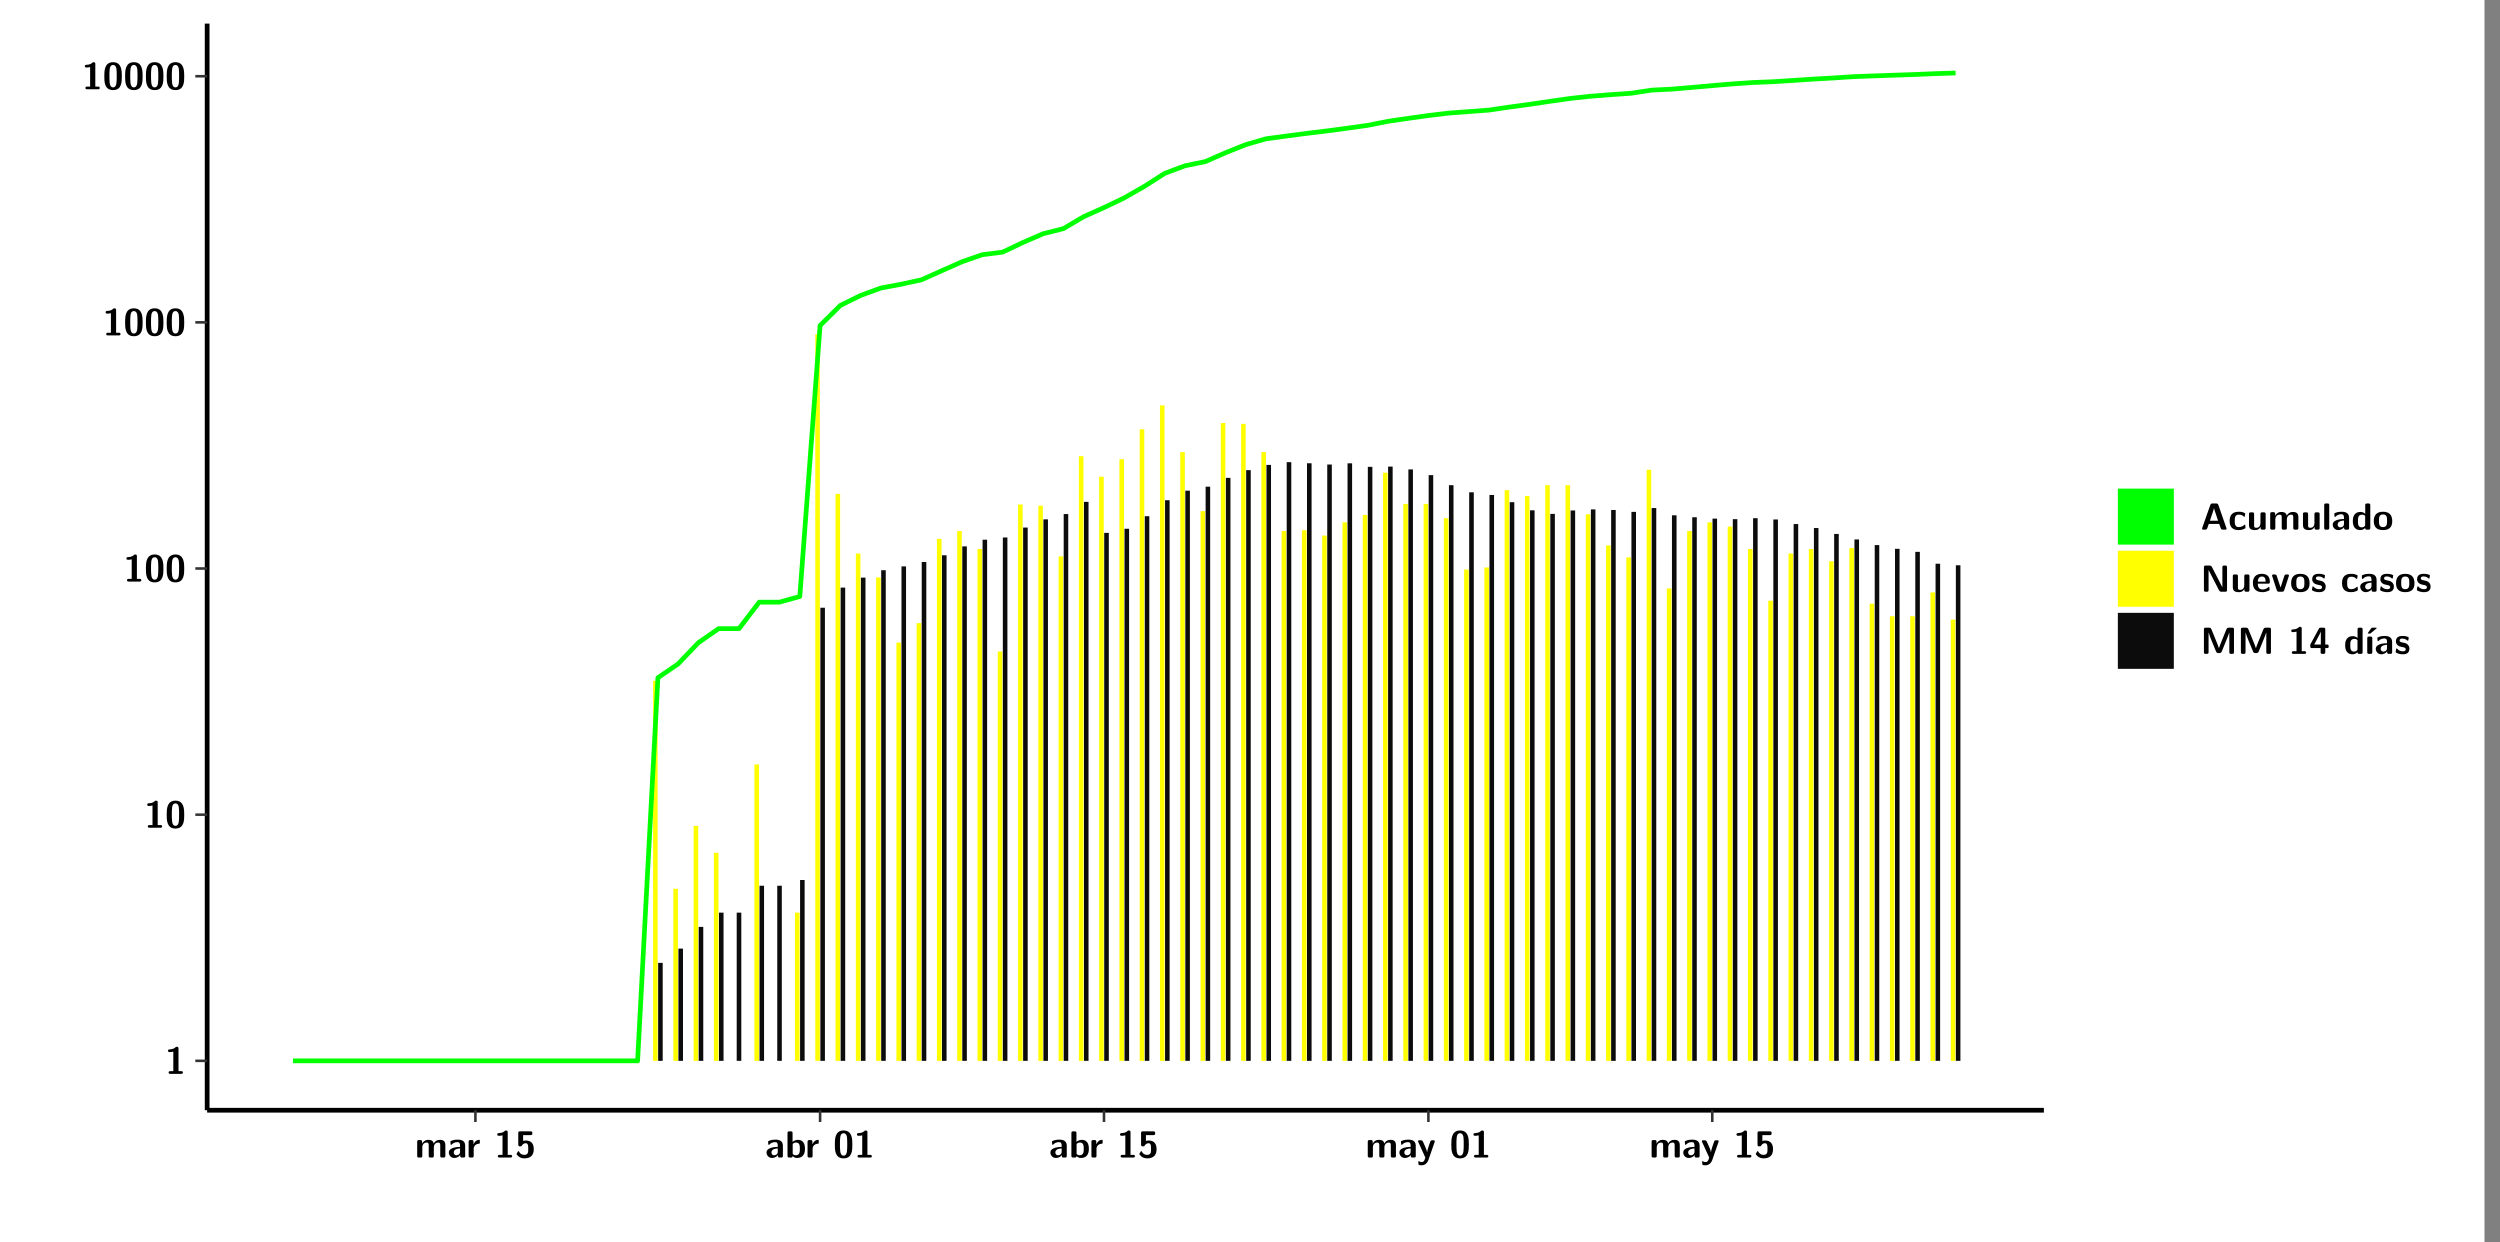 <?xml version="1.0" encoding="UTF-8"?>
<svg xmlns="http://www.w3.org/2000/svg" xmlns:xlink="http://www.w3.org/1999/xlink" width="579.653pt" height="288pt" viewBox="0 0 579.653 288" version="1.1">
<rect x="0" y="0" width="579.653" height="288" fill="#808080" stroke="none"/>
<defs>
<g>
<symbol overflow="visible" id="glyph0-0">
<path style="stroke:none;" d=""/>
</symbol>
<symbol overflow="visible" id="glyph0-1">
<path style="stroke:none;" d="M 3.109 -5.859 C 3.109 -6.016 3.109 -6.281 2.719 -6.281 C 2.547 -6.281 2.516 -6.266 2.406 -6.156 C 2.25 -6.016 1.922 -5.688 1.047 -5.672 C 0.891 -5.672 0.672 -5.609 0.672 -5.359 C 0.672 -5.047 0.969 -5.047 1.094 -5.047 C 1.344 -5.047 1.656 -5.078 1.906 -5.156 L 1.906 -0.625 L 1.234 -0.625 C 1.109 -0.625 0.812 -0.625 0.812 -0.312 C 0.812 0 1.109 0 1.234 0 L 3.719 0 C 3.828 0 4.141 0 4.141 -0.312 C 4.141 -0.625 3.828 -0.625 3.719 -0.625 L 3.109 -0.625 Z M 3.109 -5.859 "/>
</symbol>
<symbol overflow="visible" id="glyph0-2">
<path style="stroke:none;" d="M 4.438 -3 C 4.438 -4.203 4.438 -6.281 2.406 -6.281 C 0.375 -6.281 0.375 -4.219 0.375 -3 C 0.375 -1.812 0.375 0.188 2.406 0.188 C 4.438 0.188 4.438 -1.781 4.438 -3 Z M 2.406 -0.438 C 1.75 -0.438 1.656 -1.25 1.625 -1.484 C 1.562 -1.953 1.562 -2.766 1.562 -3.125 C 1.562 -3.641 1.562 -4.203 1.625 -4.641 C 1.641 -4.875 1.734 -5.641 2.406 -5.641 C 3.047 -5.641 3.156 -4.906 3.188 -4.734 C 3.25 -4.281 3.25 -3.594 3.25 -3.125 C 3.25 -2.625 3.25 -1.953 3.188 -1.469 C 3.156 -1.234 3.062 -0.438 2.406 -0.438 Z M 2.406 -0.438 "/>
</symbol>
<symbol overflow="visible" id="glyph0-3">
<path style="stroke:none;" d="M 7.062 -2.844 C 7.062 -3.75 6.672 -4.109 5.781 -4.109 C 5.156 -4.109 4.688 -3.828 4.359 -3.25 C 4.219 -4.078 3.484 -4.109 3.109 -4.109 C 2.938 -4.109 2.578 -4.109 2.188 -3.828 C 1.906 -3.625 1.734 -3.344 1.672 -3.203 L 1.672 -3.641 C 1.672 -3.922 1.609 -4.062 1.25 -4.062 L 0.953 -4.062 C 0.625 -4.062 0.531 -3.969 0.531 -3.641 L 0.531 -0.422 C 0.531 -0.109 0.625 0 0.953 0 L 1.297 0 C 1.625 0 1.719 -0.109 1.719 -0.422 L 1.719 -2.359 C 1.719 -3.141 2.25 -3.484 2.688 -3.484 C 3.109 -3.484 3.203 -3.297 3.203 -2.828 L 3.203 -0.422 C 3.203 -0.109 3.297 0 3.625 0 L 3.969 0 C 4.297 0 4.391 -0.109 4.391 -0.422 L 4.391 -2.359 C 4.391 -3.141 4.922 -3.484 5.359 -3.484 C 5.781 -3.484 5.875 -3.297 5.875 -2.828 L 5.875 -0.422 C 5.875 -0.109 5.969 0 6.297 0 L 6.641 0 C 6.984 0 7.062 -0.109 7.062 -0.422 Z M 7.062 -2.844 "/>
</symbol>
<symbol overflow="visible" id="glyph0-4">
<path style="stroke:none;" d="M 4.062 -2.766 C 4.062 -4.156 2.734 -4.156 2.297 -4.156 C 1.891 -4.156 1.453 -4.125 0.859 -3.891 C 0.672 -3.797 0.625 -3.781 0.625 -3.688 C 0.625 -3.625 0.688 -3.109 0.688 -3.047 C 0.703 -2.984 0.75 -2.938 0.812 -2.938 C 0.844 -2.938 0.875 -2.969 0.906 -3 C 1.281 -3.391 1.719 -3.578 2.266 -3.578 C 2.734 -3.578 2.875 -3.297 2.875 -2.781 L 2.875 -2.469 C 2.562 -2.469 0.266 -2.453 0.266 -1.172 C 0.266 -0.547 0.766 0.094 1.531 0.094 C 1.828 0.094 2.484 0.016 2.906 -0.594 L 2.906 -0.422 C 2.906 -0.141 2.969 0 3.328 0 L 3.641 0 C 3.984 0 4.062 -0.109 4.062 -0.422 Z M 2.875 -1.344 C 2.875 -0.531 2.047 -0.531 2.016 -0.531 C 1.641 -0.531 1.406 -0.844 1.406 -1.188 C 1.406 -2.047 2.625 -2.109 2.875 -2.109 Z M 2.875 -1.344 "/>
</symbol>
<symbol overflow="visible" id="glyph0-5">
<path style="stroke:none;" d="M 1.703 -2.016 C 1.703 -2.844 2.391 -3.188 2.938 -3.219 C 3.109 -3.234 3.125 -3.234 3.125 -3.469 L 3.125 -3.875 C 3.125 -4.047 3.125 -4.109 2.969 -4.109 C 2.719 -4.109 2.078 -4.031 1.672 -3.078 L 1.656 -3.078 L 1.656 -3.641 C 1.656 -3.922 1.594 -4.062 1.234 -4.062 L 0.953 -4.062 C 0.641 -4.062 0.531 -3.969 0.531 -3.641 L 0.531 -0.422 C 0.531 -0.109 0.625 0 0.953 0 L 1.281 0 C 1.609 0 1.703 -0.109 1.703 -0.422 Z M 1.703 -2.016 "/>
</symbol>
<symbol overflow="visible" id="glyph0-6">
<path style="stroke:none;" d="M 1.859 -5.203 L 3.578 -5.203 C 4 -5.203 4 -5.406 4 -5.641 C 4 -5.875 4 -6.078 3.578 -6.078 L 1.141 -6.078 C 0.875 -6.078 0.734 -6.031 0.734 -5.688 L 0.734 -3 C 0.734 -2.609 0.922 -2.594 1.172 -2.594 C 1.391 -2.594 1.469 -2.594 1.594 -2.812 C 1.812 -3.141 2.109 -3.328 2.469 -3.328 C 3.047 -3.328 3.047 -2.656 3.047 -1.969 C 3.047 -1.297 3.047 -0.625 2.125 -0.625 C 1.844 -0.625 1.25 -0.703 0.906 -1.406 C 0.875 -1.453 0.844 -1.5 0.781 -1.5 C 0.719 -1.5 0.703 -1.469 0.656 -1.391 C 0.531 -1.188 0.328 -0.891 0.328 -0.828 C 0.328 -0.75 0.891 0.188 2.141 0.188 C 3.562 0.188 4.328 -0.516 4.328 -1.938 C 4.328 -3.094 3.844 -3.953 2.5 -3.953 C 2.281 -3.953 2.078 -3.922 1.859 -3.844 Z M 1.859 -5.203 "/>
</symbol>
<symbol overflow="visible" id="glyph0-7">
<path style="stroke:none;" d="M 1.703 -5.656 C 1.703 -5.938 1.641 -6.078 1.281 -6.078 L 0.953 -6.078 C 0.641 -6.078 0.531 -5.984 0.531 -5.656 L 0.531 -0.422 C 0.531 -0.109 0.625 0 0.953 0 L 1.312 0 C 1.453 0 1.719 0 1.734 -0.344 C 2.125 0.094 2.578 0.094 2.719 0.094 C 4.578 0.094 4.578 -1.594 4.578 -2.031 C 4.578 -2.453 4.578 -4.109 2.938 -4.109 C 2.219 -4.109 1.781 -3.703 1.703 -3.625 Z M 1.734 -3.172 C 1.844 -3.281 2.109 -3.484 2.5 -3.484 C 3.391 -3.484 3.391 -2.672 3.391 -2.016 C 3.391 -1.375 3.391 -0.531 2.406 -0.531 C 2.047 -0.531 1.828 -0.75 1.734 -0.875 Z M 1.734 -3.172 "/>
</symbol>
<symbol overflow="visible" id="glyph0-8">
<path style="stroke:none;" d="M 4.109 -3.609 C 4.141 -3.719 4.141 -3.734 4.141 -3.781 C 4.141 -4.016 3.906 -4.016 3.797 -4.016 L 3.609 -4.016 C 3.469 -4.016 3.266 -4.016 3.141 -3.812 C 3.109 -3.766 2.406 -1.828 2.359 -1.25 L 2.344 -1.25 C 2.312 -1.672 1.953 -2.484 1.562 -3.328 C 1.328 -3.891 1.266 -4.016 0.828 -4.016 L 0.594 -4.016 C 0.469 -4.016 0.25 -4.016 0.25 -3.781 C 0.25 -3.75 0.281 -3.688 0.297 -3.641 L 1.953 0 C 1.891 0.188 1.859 0.281 1.828 0.375 C 1.734 0.656 1.578 1.047 1.109 1.047 C 0.812 1.047 0.609 0.922 0.516 0.875 C 0.469 0.844 0.453 0.828 0.422 0.828 C 0.391 0.828 0.312 0.859 0.312 0.969 C 0.312 1.031 0.375 1.641 0.391 1.672 C 0.469 1.781 0.953 1.797 1.094 1.797 C 2.172 1.797 2.609 0.766 2.672 0.547 Z M 4.109 -3.609 "/>
</symbol>
<symbol overflow="visible" id="glyph0-9">
<path style="stroke:none;" d="M 4.156 -5.703 C 4.031 -6.078 3.766 -6.078 3.594 -6.078 L 2.828 -6.078 C 2.641 -6.078 2.391 -6.078 2.266 -5.703 L 0.406 -0.406 C 0.375 -0.297 0.375 -0.281 0.375 -0.234 C 0.375 0 0.594 0 0.703 0 L 1.031 0 C 1.188 0 1.453 0 1.578 -0.344 L 1.922 -1.328 L 4.344 -1.328 L 4.641 -0.484 C 4.75 -0.172 4.812 0 5.234 0 L 5.703 0 C 5.828 0 6.047 0 6.047 -0.234 C 6.047 -0.281 6.047 -0.297 6 -0.406 Z M 2.812 -3.938 C 2.938 -4.328 3.062 -4.656 3.125 -4.969 L 3.141 -4.969 C 3.188 -4.766 3.188 -4.75 3.25 -4.547 L 4.078 -2.078 L 2.188 -2.078 Z M 2.812 -3.938 "/>
</symbol>
<symbol overflow="visible" id="glyph0-10">
<path style="stroke:none;" d="M 4 -0.438 C 4 -0.531 3.969 -0.938 3.953 -1.047 C 3.953 -1.078 3.938 -1.172 3.844 -1.172 C 3.812 -1.172 3.797 -1.172 3.703 -1.078 C 3.562 -0.953 3.141 -0.594 2.422 -0.594 C 1.516 -0.594 1.516 -1.469 1.516 -2.031 C 1.516 -2.75 1.562 -3.484 2.453 -3.484 C 3.031 -3.484 3.266 -3.344 3.578 -3.078 C 3.688 -2.984 3.703 -2.984 3.734 -2.984 C 3.828 -2.984 3.844 -3.062 3.844 -3.094 C 3.859 -3.172 3.953 -3.656 3.953 -3.703 C 3.953 -3.781 3.891 -3.812 3.75 -3.891 C 3.328 -4.078 3.062 -4.156 2.453 -4.156 C 1.141 -4.156 0.328 -3.547 0.328 -2.016 C 0.328 -0.562 1.078 0.094 2.406 0.094 C 2.641 0.094 3.172 0.094 3.75 -0.203 C 4 -0.344 4 -0.344 4 -0.438 Z M 4 -0.438 "/>
</symbol>
<symbol overflow="visible" id="glyph0-11">
<path style="stroke:none;" d="M 4.391 -3.594 C 4.391 -3.875 4.328 -4.016 3.969 -4.016 L 3.609 -4.016 C 3.281 -4.016 3.188 -3.906 3.188 -3.594 L 3.188 -1.516 C 3.188 -0.938 2.891 -0.438 2.266 -0.438 C 1.766 -0.438 1.719 -0.562 1.719 -1.031 L 1.719 -3.594 C 1.719 -3.875 1.656 -4.016 1.297 -4.016 L 0.953 -4.016 C 0.625 -4.016 0.531 -3.922 0.531 -3.594 L 0.531 -1.109 C 0.531 -0.172 1.031 0.094 1.953 0.094 C 2.188 0.094 2.812 0.094 3.219 -0.656 L 3.219 -0.422 C 3.219 -0.141 3.281 0 3.641 0 L 3.969 0 C 4.297 0 4.391 -0.109 4.391 -0.422 Z M 4.391 -3.594 "/>
</symbol>
<symbol overflow="visible" id="glyph0-12">
<path style="stroke:none;" d="M 1.703 -5.656 C 1.703 -5.938 1.641 -6.078 1.281 -6.078 L 0.953 -6.078 C 0.641 -6.078 0.531 -5.984 0.531 -5.656 L 0.531 -0.422 C 0.531 -0.109 0.625 0 0.953 0 L 1.281 0 C 1.609 0 1.703 -0.109 1.703 -0.422 Z M 1.703 -5.656 "/>
</symbol>
<symbol overflow="visible" id="glyph0-13">
<path style="stroke:none;" d="M 4.375 -5.656 C 4.375 -5.938 4.312 -6.078 3.953 -6.078 L 3.625 -6.078 C 3.297 -6.078 3.203 -5.969 3.203 -5.656 L 3.203 -3.672 C 2.812 -4.047 2.375 -4.109 2.109 -4.109 C 0.328 -4.109 0.328 -2.422 0.328 -2 C 0.328 -1.594 0.328 0.094 2.062 0.094 C 2.422 0.094 2.812 -0.016 3.188 -0.406 C 3.188 -0.094 3.297 0 3.609 0 L 3.953 0 C 4.281 0 4.375 -0.109 4.375 -0.422 Z M 3.188 -1.094 C 3.188 -0.953 3.188 -0.875 2.922 -0.688 C 2.703 -0.547 2.5 -0.531 2.406 -0.531 C 1.516 -0.531 1.516 -1.344 1.516 -2 C 1.516 -2.656 1.516 -3.484 2.5 -3.484 C 2.75 -3.484 2.984 -3.391 3.188 -3.203 Z M 3.188 -1.094 "/>
</symbol>
<symbol overflow="visible" id="glyph0-14">
<path style="stroke:none;" d="M 4.547 -1.969 C 4.547 -3.406 3.844 -4.156 2.406 -4.156 C 0.953 -4.156 0.266 -3.391 0.266 -1.969 C 0.266 -0.547 1.031 0.094 2.406 0.094 C 3.781 0.094 4.547 -0.531 4.547 -1.969 Z M 2.406 -0.594 C 1.469 -0.594 1.469 -1.375 1.469 -2.078 C 1.469 -2.75 1.469 -3.531 2.406 -3.531 C 3.344 -3.531 3.344 -2.766 3.344 -2.078 C 3.344 -1.391 3.344 -0.594 2.406 -0.594 Z M 2.406 -0.594 "/>
</symbol>
<symbol overflow="visible" id="glyph0-15">
<path style="stroke:none;" d="M 2.656 -5.734 C 2.469 -6.078 2.203 -6.078 2.031 -6.078 L 1.219 -6.078 C 0.906 -6.078 0.797 -5.984 0.797 -5.656 L 0.797 -0.422 C 0.797 -0.109 0.891 0 1.219 0 L 1.453 0 C 1.781 0 1.875 -0.109 1.875 -0.422 L 1.875 -5.016 L 1.891 -5.016 L 4.297 -0.344 C 4.484 0 4.75 0 4.922 0 L 5.734 0 C 6.062 0 6.156 -0.109 6.156 -0.422 L 6.156 -5.656 C 6.156 -5.938 6.094 -6.078 5.734 -6.078 L 5.5 -6.078 C 5.156 -6.078 5.078 -5.969 5.078 -5.656 L 5.078 -1.062 L 5.062 -1.062 Z M 2.656 -5.734 "/>
</symbol>
<symbol overflow="visible" id="glyph0-16">
<path style="stroke:none;" d="M 3.781 -1.875 C 3.984 -1.875 4.203 -1.891 4.203 -2.281 C 4.203 -3.406 3.672 -4.156 2.359 -4.156 C 0.969 -4.156 0.266 -3.375 0.266 -2.047 C 0.266 -0.609 1.109 0.094 2.484 0.094 C 2.812 0.094 3.312 0.047 3.891 -0.234 C 4.078 -0.328 4.141 -0.359 4.141 -0.469 C 4.141 -0.531 4.125 -0.781 4.109 -0.844 C 4.078 -1.125 4.062 -1.125 3.984 -1.125 C 3.953 -1.125 3.938 -1.125 3.844 -1.047 C 3.328 -0.594 2.797 -0.531 2.516 -0.531 C 1.531 -0.531 1.422 -1.312 1.391 -1.875 Z M 1.406 -2.344 C 1.422 -2.875 1.609 -3.531 2.359 -3.531 C 3.062 -3.531 3.203 -3.031 3.219 -2.344 Z M 1.406 -2.344 "/>
</symbol>
<symbol overflow="visible" id="glyph0-17">
<path style="stroke:none;" d="M 4.109 -3.609 C 4.141 -3.719 4.141 -3.75 4.141 -3.766 C 4.141 -4.016 3.922 -4.016 3.797 -4.016 L 3.609 -4.016 C 3.25 -4.016 3.141 -3.891 3.062 -3.641 L 2.203 -0.984 L 1.328 -3.641 C 1.266 -3.828 1.203 -4.016 0.781 -4.016 L 0.578 -4.016 C 0.453 -4.016 0.234 -4.016 0.234 -3.766 C 0.234 -3.75 0.234 -3.719 0.266 -3.609 L 1.312 -0.375 C 1.438 0 1.703 0 1.859 0 L 2.5 0 C 2.672 0 2.938 0 3.062 -0.375 Z M 4.109 -3.609 "/>
</symbol>
<symbol overflow="visible" id="glyph0-18">
<path style="stroke:none;" d="M 3.469 -1.234 C 3.469 -1.734 3.203 -2.031 3.047 -2.172 C 2.703 -2.484 2.391 -2.547 2.031 -2.609 C 1.547 -2.703 1.188 -2.766 1.188 -3.109 C 1.188 -3.469 1.484 -3.547 1.828 -3.547 C 2.406 -3.547 2.719 -3.328 2.953 -3.125 C 3.047 -3.047 3.062 -3.047 3.094 -3.047 C 3.188 -3.047 3.203 -3.125 3.203 -3.156 C 3.219 -3.219 3.312 -3.719 3.312 -3.766 C 3.312 -3.906 2.844 -4.031 2.75 -4.062 C 2.406 -4.156 2.125 -4.156 1.891 -4.156 C 1.5 -4.156 0.328 -4.156 0.328 -2.906 C 0.328 -2.484 0.516 -2.219 0.75 -2 C 1.062 -1.734 1.406 -1.672 1.906 -1.562 C 2.156 -1.531 2.609 -1.453 2.609 -1.062 C 2.609 -0.656 2.266 -0.594 1.922 -0.594 C 1.531 -0.594 1.047 -0.703 0.625 -1.188 C 0.594 -1.234 0.562 -1.266 0.516 -1.266 C 0.422 -1.266 0.406 -1.188 0.391 -1.125 C 0.375 -1.016 0.266 -0.516 0.266 -0.422 C 0.266 -0.266 0.922 -0.062 0.922 -0.047 C 1.406 0.094 1.766 0.094 1.922 0.094 C 2.359 0.094 3.469 0.062 3.469 -1.234 Z M 3.469 -1.234 "/>
</symbol>
<symbol overflow="visible" id="glyph0-19">
<path style="stroke:none;" d="M 4.859 -2.859 C 4.688 -2.422 4.359 -1.609 4.281 -1.312 C 4.203 -1.625 3.844 -2.484 3.656 -2.953 L 2.531 -5.719 C 2.391 -6.078 2.109 -6.078 1.953 -6.078 L 1.219 -6.078 C 0.906 -6.078 0.797 -5.984 0.797 -5.656 L 0.797 -0.422 C 0.797 -0.109 0.891 0 1.219 0 L 1.453 0 C 1.781 0 1.875 -0.109 1.875 -0.422 L 1.875 -4.953 L 1.891 -4.953 C 1.984 -4.562 2.375 -3.578 2.578 -3.062 L 3.609 -0.562 C 3.766 -0.188 3.969 -0.188 4.266 -0.188 C 4.562 -0.188 4.781 -0.188 4.938 -0.562 L 6.062 -3.328 C 6.141 -3.531 6.625 -4.719 6.672 -4.953 L 6.688 -4.953 L 6.688 -0.422 C 6.688 -0.141 6.75 0 7.109 0 L 7.344 0 C 7.672 0 7.766 -0.109 7.766 -0.422 L 7.766 -5.656 C 7.766 -5.938 7.703 -6.078 7.344 -6.078 L 6.609 -6.078 C 6.391 -6.078 6.172 -6.062 6.016 -5.703 Z M 4.859 -2.859 "/>
</symbol>
<symbol overflow="visible" id="glyph0-20">
<path style="stroke:none;" d="M 0.344 -2.297 C 0.266 -2.172 0.266 -2.141 0.266 -1.984 L 0.266 -1.766 C 0.266 -1.484 0.328 -1.344 0.688 -1.344 L 2.672 -1.344 L 2.672 -0.422 C 2.672 -0.141 2.719 0 3.078 0 L 3.328 0 C 3.656 0 3.75 -0.109 3.75 -0.422 L 3.75 -1.344 L 4.125 -1.344 C 4.391 -1.344 4.547 -1.406 4.547 -1.75 C 4.547 -2.078 4.422 -2.172 4.125 -2.172 L 3.75 -2.172 L 3.75 -5.656 C 3.75 -5.984 3.656 -6.078 3.328 -6.078 L 2.688 -6.078 C 2.531 -6.078 2.391 -6.078 2.281 -5.875 Z M 1.188 -2.172 C 2.578 -4.75 2.672 -5.016 2.703 -5.156 L 2.719 -5.156 L 2.719 -2.172 Z M 1.188 -2.172 "/>
</symbol>
<symbol overflow="visible" id="glyph0-21">
<path style="stroke:none;" d="M 3.906 -5.844 C 3.953 -5.875 4 -5.922 4 -5.969 C 4 -6.078 3.906 -6.078 3.766 -6.078 L 3.047 -6.078 C 2.875 -6.078 2.859 -6.078 2.781 -5.984 L 2.031 -4.953 C 1.953 -4.859 1.953 -4.844 1.953 -4.828 C 1.953 -4.703 2.047 -4.703 2.188 -4.703 L 2.516 -4.703 Z M 3.906 -5.844 "/>
</symbol>
<symbol overflow="visible" id="glyph0-22">
<path style="stroke:none;" d="M 1.703 -3.594 C 1.703 -3.875 1.641 -4.016 1.281 -4.016 L 0.953 -4.016 C 0.641 -4.016 0.531 -3.922 0.531 -3.594 L 0.531 -0.422 C 0.531 -0.109 0.625 0 0.953 0 L 1.281 0 C 1.609 0 1.703 -0.109 1.703 -0.422 Z M 1.703 -3.594 "/>
</symbol>
</g>
<clipPath id="clip1">
  <path d="M 0 0 L 576.008 0 L 576.008 288 L 0 288 Z M 0 0 "/>
</clipPath>
<clipPath id="clip2">
  <path d="M 48.031 5.477 L 473.898 5.477 L 473.898 257.414 L 48.031 257.414 Z M 48.031 5.477 "/>
</clipPath>
</defs>
<g id="surface1">
<g clip-path="url(#clip1)" clip-rule="nonzero">
<path style="fill-rule:nonzero;fill:rgb(100%,100%,100%);fill-opacity:1;stroke-width:0.598;stroke-linecap:round;stroke-linejoin:round;stroke:rgb(100%,100%,100%);stroke-opacity:1;stroke-miterlimit:10;" d="M 0 0 L 0 288.004 L 576.008 288.004 L 576.008 0 Z M 0 0 " transform="matrix(1,0,0,-1,0,288)"/>
</g>
<g clip-path="url(#clip2)" clip-rule="nonzero">
<path style=" stroke:none;fill-rule:nonzero;fill:rgb(100%,100%,100%);fill-opacity:1;" d="M 48.031 257.414 L 48.031 5.477 L 473.898 5.477 L 473.898 257.414 Z M 48.031 257.414 "/>
</g>
<path style=" stroke:none;fill-rule:nonzero;fill:rgb(100%,100%,0%);fill-opacity:1;" d="M 151.426 245.969 L 151.426 157.836 L 152.48 157.836 L 152.48 245.969 Z M 151.426 245.969 "/>
<path style=" stroke:none;fill-rule:nonzero;fill:rgb(4.999%,4.999%,4.999%);fill-opacity:1;" d="M 152.602 245.969 L 152.602 223.254 L 153.656 223.254 L 153.656 245.969 Z M 152.602 245.969 "/>
<path style=" stroke:none;fill-rule:nonzero;fill:rgb(100%,100%,0%);fill-opacity:1;" d="M 156.125 245.969 L 156.125 206.074 L 157.184 206.074 L 157.184 245.969 Z M 156.125 245.969 "/>
<path style=" stroke:none;fill-rule:nonzero;fill:rgb(4.999%,4.999%,4.999%);fill-opacity:1;" d="M 157.301 245.969 L 157.301 219.945 L 158.359 219.945 L 158.359 245.969 Z M 157.301 245.969 "/>
<path style=" stroke:none;fill-rule:nonzero;fill:rgb(100%,100%,0%);fill-opacity:1;" d="M 160.828 245.969 L 160.828 191.5 L 161.887 191.5 L 161.887 245.969 Z M 160.828 245.969 "/>
<path style=" stroke:none;fill-rule:nonzero;fill:rgb(4.999%,4.999%,4.999%);fill-opacity:1;" d="M 162.004 245.969 L 162.004 214.914 L 163.062 214.914 L 163.062 245.969 Z M 162.004 245.969 "/>
<path style=" stroke:none;fill-rule:nonzero;fill:rgb(100%,100%,0%);fill-opacity:1;" d="M 165.531 245.969 L 165.531 197.727 L 166.586 197.727 L 166.586 245.969 Z M 165.531 245.969 "/>
<path style=" stroke:none;fill-rule:nonzero;fill:rgb(4.999%,4.999%,4.999%);fill-opacity:1;" d="M 166.707 245.969 L 166.707 211.605 L 167.762 211.605 L 167.762 245.969 Z M 166.707 245.969 "/>
<path style=" stroke:none;fill-rule:nonzero;fill:rgb(4.999%,4.999%,4.999%);fill-opacity:1;" d="M 170.812 245.969 L 170.812 211.605 L 171.879 211.605 L 171.879 245.969 Z M 170.812 245.969 "/>
<path style=" stroke:none;fill-rule:nonzero;fill:rgb(100%,100%,0%);fill-opacity:1;" d="M 174.926 245.969 L 174.926 177.242 L 175.992 177.242 L 175.992 245.969 Z M 174.926 245.969 "/>
<path style=" stroke:none;fill-rule:nonzero;fill:rgb(4.999%,4.999%,4.999%);fill-opacity:1;" d="M 176.102 245.969 L 176.102 205.367 L 177.156 205.367 L 177.156 245.969 Z M 176.102 245.969 "/>
<path style=" stroke:none;fill-rule:nonzero;fill:rgb(4.999%,4.999%,4.999%);fill-opacity:1;" d="M 180.215 245.969 L 180.215 205.367 L 181.273 205.367 L 181.273 245.969 Z M 180.215 245.969 "/>
<path style=" stroke:none;fill-rule:nonzero;fill:rgb(100%,100%,0%);fill-opacity:1;" d="M 184.332 245.969 L 184.332 211.605 L 185.387 211.605 L 185.387 245.969 Z M 184.332 245.969 "/>
<path style=" stroke:none;fill-rule:nonzero;fill:rgb(4.999%,4.999%,4.999%);fill-opacity:1;" d="M 185.508 245.969 L 185.508 204.035 L 186.562 204.035 L 186.562 245.969 Z M 185.508 245.969 "/>
<path style=" stroke:none;fill-rule:nonzero;fill:rgb(100%,100%,0%);fill-opacity:1;" d="M 189.035 245.969 L 189.035 77.516 L 190.09 77.516 L 190.09 245.969 Z M 189.035 245.969 "/>
<path style=" stroke:none;fill-rule:nonzero;fill:rgb(4.999%,4.999%,4.999%);fill-opacity:1;" d="M 190.211 245.969 L 190.211 140.91 L 191.266 140.91 L 191.266 245.969 Z M 190.211 245.969 "/>
<path style=" stroke:none;fill-rule:nonzero;fill:rgb(100%,100%,0%);fill-opacity:1;" d="M 193.734 245.969 L 193.734 114.508 L 194.793 114.508 L 194.793 245.969 Z M 193.734 245.969 "/>
<path style=" stroke:none;fill-rule:nonzero;fill:rgb(4.999%,4.999%,4.999%);fill-opacity:1;" d="M 194.91 245.969 L 194.91 136.246 L 195.969 136.246 L 195.969 245.969 Z M 194.91 245.969 "/>
<path style=" stroke:none;fill-rule:nonzero;fill:rgb(100%,100%,0%);fill-opacity:1;" d="M 198.438 245.969 L 198.438 128.355 L 199.496 128.355 L 199.496 245.969 Z M 198.438 245.969 "/>
<path style=" stroke:none;fill-rule:nonzero;fill:rgb(4.999%,4.999%,4.999%);fill-opacity:1;" d="M 199.613 245.969 L 199.613 133.926 L 200.672 133.926 L 200.672 245.969 Z M 199.613 245.969 "/>
<path style=" stroke:none;fill-rule:nonzero;fill:rgb(100%,100%,0%);fill-opacity:1;" d="M 203.141 245.969 L 203.141 133.887 L 204.195 133.887 L 204.195 245.969 Z M 203.141 245.969 "/>
<path style=" stroke:none;fill-rule:nonzero;fill:rgb(4.999%,4.999%,4.999%);fill-opacity:1;" d="M 204.316 245.969 L 204.316 132.211 L 205.371 132.211 L 205.371 245.969 Z M 204.316 245.969 "/>
<path style=" stroke:none;fill-rule:nonzero;fill:rgb(100%,100%,0%);fill-opacity:1;" d="M 207.844 245.969 L 207.844 149 L 208.898 149 L 208.898 245.969 Z M 207.844 245.969 "/>
<path style=" stroke:none;fill-rule:nonzero;fill:rgb(4.999%,4.999%,4.999%);fill-opacity:1;" d="M 209.02 245.969 L 209.02 131.324 L 210.074 131.324 L 210.074 245.969 Z M 209.02 245.969 "/>
<path style=" stroke:none;fill-rule:nonzero;fill:rgb(100%,100%,0%);fill-opacity:1;" d="M 212.535 245.969 L 212.535 144.477 L 213.602 144.477 L 213.602 245.969 Z M 212.535 245.969 "/>
<path style=" stroke:none;fill-rule:nonzero;fill:rgb(4.999%,4.999%,4.999%);fill-opacity:1;" d="M 213.711 245.969 L 213.711 130.309 L 214.777 130.309 L 214.777 245.969 Z M 213.711 245.969 "/>
<path style=" stroke:none;fill-rule:nonzero;fill:rgb(100%,100%,0%);fill-opacity:1;" d="M 217.238 245.969 L 217.238 124.938 L 218.305 124.938 L 218.305 245.969 Z M 217.238 245.969 "/>
<path style=" stroke:none;fill-rule:nonzero;fill:rgb(4.999%,4.999%,4.999%);fill-opacity:1;" d="M 218.414 245.969 L 218.414 128.746 L 219.469 128.746 L 219.469 245.969 Z M 218.414 245.969 "/>
<path style=" stroke:none;fill-rule:nonzero;fill:rgb(100%,100%,0%);fill-opacity:1;" d="M 221.941 245.969 L 221.941 123.125 L 222.996 123.125 L 222.996 245.969 Z M 221.941 245.969 "/>
<path style=" stroke:none;fill-rule:nonzero;fill:rgb(4.999%,4.999%,4.999%);fill-opacity:1;" d="M 223.117 245.969 L 223.117 126.684 L 224.172 126.684 L 224.172 245.969 Z M 223.117 245.969 "/>
<path style=" stroke:none;fill-rule:nonzero;fill:rgb(100%,100%,0%);fill-opacity:1;" d="M 226.645 245.969 L 226.645 127.301 L 227.699 127.301 L 227.699 245.969 Z M 226.645 245.969 "/>
<path style=" stroke:none;fill-rule:nonzero;fill:rgb(4.999%,4.999%,4.999%);fill-opacity:1;" d="M 227.82 245.969 L 227.82 125.137 L 228.875 125.137 L 228.875 245.969 Z M 227.82 245.969 "/>
<path style=" stroke:none;fill-rule:nonzero;fill:rgb(100%,100%,0%);fill-opacity:1;" d="M 231.344 245.969 L 231.344 151.062 L 232.402 151.062 L 232.402 245.969 Z M 231.344 245.969 "/>
<path style=" stroke:none;fill-rule:nonzero;fill:rgb(4.999%,4.999%,4.999%);fill-opacity:1;" d="M 232.52 245.969 L 232.52 124.621 L 233.578 124.621 L 233.578 245.969 Z M 232.52 245.969 "/>
<path style=" stroke:none;fill-rule:nonzero;fill:rgb(100%,100%,0%);fill-opacity:1;" d="M 236.047 245.969 L 236.047 116.969 L 237.105 116.969 L 237.105 245.969 Z M 236.047 245.969 "/>
<path style=" stroke:none;fill-rule:nonzero;fill:rgb(4.999%,4.999%,4.999%);fill-opacity:1;" d="M 237.223 245.969 L 237.223 122.32 L 238.281 122.32 L 238.281 245.969 Z M 237.223 245.969 "/>
<path style=" stroke:none;fill-rule:nonzero;fill:rgb(100%,100%,0%);fill-opacity:1;" d="M 240.75 245.969 L 240.75 117.25 L 241.805 117.25 L 241.805 245.969 Z M 240.75 245.969 "/>
<path style=" stroke:none;fill-rule:nonzero;fill:rgb(4.999%,4.999%,4.999%);fill-opacity:1;" d="M 241.926 245.969 L 241.926 120.418 L 242.98 120.418 L 242.98 245.969 Z M 241.926 245.969 "/>
<path style=" stroke:none;fill-rule:nonzero;fill:rgb(100%,100%,0%);fill-opacity:1;" d="M 245.453 245.969 L 245.453 129.004 L 246.508 129.004 L 246.508 245.969 Z M 245.453 245.969 "/>
<path style=" stroke:none;fill-rule:nonzero;fill:rgb(4.999%,4.999%,4.999%);fill-opacity:1;" d="M 246.629 245.969 L 246.629 119.191 L 247.684 119.191 L 247.684 245.969 Z M 246.629 245.969 "/>
<path style=" stroke:none;fill-rule:nonzero;fill:rgb(100%,100%,0%);fill-opacity:1;" d="M 250.156 245.969 L 250.156 105.77 L 251.211 105.77 L 251.211 245.969 Z M 250.156 245.969 "/>
<path style=" stroke:none;fill-rule:nonzero;fill:rgb(4.999%,4.999%,4.999%);fill-opacity:1;" d="M 251.332 245.969 L 251.332 116.363 L 252.387 116.363 L 252.387 245.969 Z M 251.332 245.969 "/>
<path style=" stroke:none;fill-rule:nonzero;fill:rgb(100%,100%,0%);fill-opacity:1;" d="M 254.848 245.969 L 254.848 110.531 L 255.914 110.531 L 255.914 245.969 Z M 254.848 245.969 "/>
<path style=" stroke:none;fill-rule:nonzero;fill:rgb(4.999%,4.999%,4.999%);fill-opacity:1;" d="M 256.023 245.969 L 256.023 123.555 L 257.09 123.555 L 257.09 245.969 Z M 256.023 245.969 "/>
<path style=" stroke:none;fill-rule:nonzero;fill:rgb(100%,100%,0%);fill-opacity:1;" d="M 259.551 245.969 L 259.551 106.477 L 260.617 106.477 L 260.617 245.969 Z M 259.551 245.969 "/>
<path style=" stroke:none;fill-rule:nonzero;fill:rgb(4.999%,4.999%,4.999%);fill-opacity:1;" d="M 260.727 245.969 L 260.727 122.598 L 261.793 122.598 L 261.793 245.969 Z M 260.727 245.969 "/>
<path style=" stroke:none;fill-rule:nonzero;fill:rgb(100%,100%,0%);fill-opacity:1;" d="M 264.254 245.969 L 264.254 99.523 L 265.309 99.523 L 265.309 245.969 Z M 264.254 245.969 "/>
<path style=" stroke:none;fill-rule:nonzero;fill:rgb(4.999%,4.999%,4.999%);fill-opacity:1;" d="M 265.43 245.969 L 265.43 119.688 L 266.484 119.688 L 266.484 245.969 Z M 265.43 245.969 "/>
<path style=" stroke:none;fill-rule:nonzero;fill:rgb(100%,100%,0%);fill-opacity:1;" d="M 268.953 245.969 L 268.953 93.996 L 270.012 93.996 L 270.012 245.969 Z M 268.953 245.969 "/>
<path style=" stroke:none;fill-rule:nonzero;fill:rgb(4.999%,4.999%,4.999%);fill-opacity:1;" d="M 270.129 245.969 L 270.129 115.984 L 271.188 115.984 L 271.188 245.969 Z M 270.129 245.969 "/>
<path style=" stroke:none;fill-rule:nonzero;fill:rgb(100%,100%,0%);fill-opacity:1;" d="M 273.656 245.969 L 273.656 104.836 L 274.715 104.836 L 274.715 245.969 Z M 273.656 245.969 "/>
<path style=" stroke:none;fill-rule:nonzero;fill:rgb(4.999%,4.999%,4.999%);fill-opacity:1;" d="M 274.832 245.969 L 274.832 113.77 L 275.891 113.77 L 275.891 245.969 Z M 274.832 245.969 "/>
<path style=" stroke:none;fill-rule:nonzero;fill:rgb(100%,100%,0%);fill-opacity:1;" d="M 278.359 245.969 L 278.359 118.523 L 279.414 118.523 L 279.414 245.969 Z M 278.359 245.969 "/>
<path style=" stroke:none;fill-rule:nonzero;fill:rgb(4.999%,4.999%,4.999%);fill-opacity:1;" d="M 279.535 245.969 L 279.535 112.844 L 280.59 112.844 L 280.59 245.969 Z M 279.535 245.969 "/>
<path style=" stroke:none;fill-rule:nonzero;fill:rgb(100%,100%,0%);fill-opacity:1;" d="M 283.062 245.969 L 283.062 98.078 L 284.117 98.078 L 284.117 245.969 Z M 283.062 245.969 "/>
<path style=" stroke:none;fill-rule:nonzero;fill:rgb(4.999%,4.999%,4.999%);fill-opacity:1;" d="M 284.238 245.969 L 284.238 110.801 L 285.293 110.801 L 285.293 245.969 Z M 284.238 245.969 "/>
<path style=" stroke:none;fill-rule:nonzero;fill:rgb(100%,100%,0%);fill-opacity:1;" d="M 287.766 245.969 L 287.766 98.277 L 288.82 98.277 L 288.82 245.969 Z M 287.766 245.969 "/>
<path style=" stroke:none;fill-rule:nonzero;fill:rgb(4.999%,4.999%,4.999%);fill-opacity:1;" d="M 288.941 245.969 L 288.941 109.008 L 289.996 109.008 L 289.996 245.969 Z M 288.941 245.969 "/>
<path style=" stroke:none;fill-rule:nonzero;fill:rgb(100%,100%,0%);fill-opacity:1;" d="M 292.469 245.969 L 292.469 104.836 L 293.523 104.836 L 293.523 245.969 Z M 292.469 245.969 "/>
<path style=" stroke:none;fill-rule:nonzero;fill:rgb(4.999%,4.999%,4.999%);fill-opacity:1;" d="M 293.645 245.969 L 293.645 107.793 L 294.699 107.793 L 294.699 245.969 Z M 293.645 245.969 "/>
<path style=" stroke:none;fill-rule:nonzero;fill:rgb(100%,100%,0%);fill-opacity:1;" d="M 297.16 245.969 L 297.16 123.125 L 298.227 123.125 L 298.227 245.969 Z M 297.16 245.969 "/>
<path style=" stroke:none;fill-rule:nonzero;fill:rgb(4.999%,4.999%,4.999%);fill-opacity:1;" d="M 298.336 245.969 L 298.336 107.156 L 299.402 107.156 L 299.402 245.969 Z M 298.336 245.969 "/>
<path style=" stroke:none;fill-rule:nonzero;fill:rgb(100%,100%,0%);fill-opacity:1;" d="M 301.863 245.969 L 301.863 122.945 L 302.93 122.945 L 302.93 245.969 Z M 301.863 245.969 "/>
<path style=" stroke:none;fill-rule:nonzero;fill:rgb(4.999%,4.999%,4.999%);fill-opacity:1;" d="M 303.039 245.969 L 303.039 107.414 L 304.105 107.414 L 304.105 245.969 Z M 303.039 245.969 "/>
<path style=" stroke:none;fill-rule:nonzero;fill:rgb(100%,100%,0%);fill-opacity:1;" d="M 306.562 245.969 L 306.562 124.191 L 307.621 124.191 L 307.621 245.969 Z M 306.562 245.969 "/>
<path style=" stroke:none;fill-rule:nonzero;fill:rgb(4.999%,4.999%,4.999%);fill-opacity:1;" d="M 307.738 245.969 L 307.738 107.703 L 308.797 107.703 L 308.797 245.969 Z M 307.738 245.969 "/>
<path style=" stroke:none;fill-rule:nonzero;fill:rgb(100%,100%,0%);fill-opacity:1;" d="M 311.266 245.969 L 311.266 121.113 L 312.324 121.113 L 312.324 245.969 Z M 311.266 245.969 "/>
<path style=" stroke:none;fill-rule:nonzero;fill:rgb(4.999%,4.999%,4.999%);fill-opacity:1;" d="M 312.441 245.969 L 312.441 107.426 L 313.5 107.426 L 313.5 245.969 Z M 312.441 245.969 "/>
<path style=" stroke:none;fill-rule:nonzero;fill:rgb(100%,100%,0%);fill-opacity:1;" d="M 315.969 245.969 L 315.969 119.398 L 317.023 119.398 L 317.023 245.969 Z M 315.969 245.969 "/>
<path style=" stroke:none;fill-rule:nonzero;fill:rgb(4.999%,4.999%,4.999%);fill-opacity:1;" d="M 317.145 245.969 L 317.145 108.242 L 318.199 108.242 L 318.199 245.969 Z M 317.145 245.969 "/>
<path style=" stroke:none;fill-rule:nonzero;fill:rgb(100%,100%,0%);fill-opacity:1;" d="M 320.672 245.969 L 320.672 109.605 L 321.727 109.605 L 321.727 245.969 Z M 320.672 245.969 "/>
<path style=" stroke:none;fill-rule:nonzero;fill:rgb(4.999%,4.999%,4.999%);fill-opacity:1;" d="M 321.848 245.969 L 321.848 108.184 L 322.902 108.184 L 322.902 245.969 Z M 321.848 245.969 "/>
<path style=" stroke:none;fill-rule:nonzero;fill:rgb(100%,100%,0%);fill-opacity:1;" d="M 325.375 245.969 L 325.375 116.84 L 326.43 116.84 L 326.43 245.969 Z M 325.375 245.969 "/>
<path style=" stroke:none;fill-rule:nonzero;fill:rgb(4.999%,4.999%,4.999%);fill-opacity:1;" d="M 326.551 245.969 L 326.551 108.84 L 327.605 108.84 L 327.605 245.969 Z M 326.551 245.969 "/>
<path style=" stroke:none;fill-rule:nonzero;fill:rgb(100%,100%,0%);fill-opacity:1;" d="M 330.078 245.969 L 330.078 116.84 L 331.133 116.84 L 331.133 245.969 Z M 330.078 245.969 "/>
<path style=" stroke:none;fill-rule:nonzero;fill:rgb(4.999%,4.999%,4.999%);fill-opacity:1;" d="M 331.254 245.969 L 331.254 110.164 L 332.309 110.164 L 332.309 245.969 Z M 331.254 245.969 "/>
<path style=" stroke:none;fill-rule:nonzero;fill:rgb(100%,100%,0%);fill-opacity:1;" d="M 334.777 245.969 L 334.777 120.168 L 335.836 120.168 L 335.836 245.969 Z M 334.777 245.969 "/>
<path style=" stroke:none;fill-rule:nonzero;fill:rgb(4.999%,4.999%,4.999%);fill-opacity:1;" d="M 335.953 245.969 L 335.953 112.496 L 337.012 112.496 L 337.012 245.969 Z M 335.953 245.969 "/>
<path style=" stroke:none;fill-rule:nonzero;fill:rgb(100%,100%,0%);fill-opacity:1;" d="M 339.473 245.969 L 339.473 132.062 L 340.539 132.062 L 340.539 245.969 Z M 339.473 245.969 "/>
<path style=" stroke:none;fill-rule:nonzero;fill:rgb(4.999%,4.999%,4.999%);fill-opacity:1;" d="M 340.648 245.969 L 340.648 114.148 L 341.715 114.148 L 341.715 245.969 Z M 340.648 245.969 "/>
<path style=" stroke:none;fill-rule:nonzero;fill:rgb(100%,100%,0%);fill-opacity:1;" d="M 344.172 245.969 L 344.172 131.574 L 345.238 131.574 L 345.238 245.969 Z M 344.172 245.969 "/>
<path style=" stroke:none;fill-rule:nonzero;fill:rgb(4.999%,4.999%,4.999%);fill-opacity:1;" d="M 345.348 245.969 L 345.348 114.766 L 346.414 114.766 L 346.414 245.969 Z M 345.348 245.969 "/>
<path style=" stroke:none;fill-rule:nonzero;fill:rgb(100%,100%,0%);fill-opacity:1;" d="M 348.875 245.969 L 348.875 113.66 L 349.934 113.66 L 349.934 245.969 Z M 348.875 245.969 "/>
<path style=" stroke:none;fill-rule:nonzero;fill:rgb(4.999%,4.999%,4.999%);fill-opacity:1;" d="M 350.051 245.969 L 350.051 116.441 L 351.109 116.441 L 351.109 245.969 Z M 350.051 245.969 "/>
<path style=" stroke:none;fill-rule:nonzero;fill:rgb(100%,100%,0%);fill-opacity:1;" d="M 353.578 245.969 L 353.578 115.008 L 354.633 115.008 L 354.633 245.969 Z M 353.578 245.969 "/>
<path style=" stroke:none;fill-rule:nonzero;fill:rgb(4.999%,4.999%,4.999%);fill-opacity:1;" d="M 354.754 245.969 L 354.754 118.324 L 355.809 118.324 L 355.809 245.969 Z M 354.754 245.969 "/>
<path style=" stroke:none;fill-rule:nonzero;fill:rgb(100%,100%,0%);fill-opacity:1;" d="M 358.281 245.969 L 358.281 112.496 L 359.336 112.496 L 359.336 245.969 Z M 358.281 245.969 "/>
<path style=" stroke:none;fill-rule:nonzero;fill:rgb(4.999%,4.999%,4.999%);fill-opacity:1;" d="M 359.457 245.969 L 359.457 119.152 L 360.512 119.152 L 360.512 245.969 Z M 359.457 245.969 "/>
<path style=" stroke:none;fill-rule:nonzero;fill:rgb(100%,100%,0%);fill-opacity:1;" d="M 362.984 245.969 L 362.984 112.496 L 364.039 112.496 L 364.039 245.969 Z M 362.984 245.969 "/>
<path style=" stroke:none;fill-rule:nonzero;fill:rgb(4.999%,4.999%,4.999%);fill-opacity:1;" d="M 364.16 245.969 L 364.16 118.355 L 365.215 118.355 L 365.215 245.969 Z M 364.16 245.969 "/>
<path style=" stroke:none;fill-rule:nonzero;fill:rgb(100%,100%,0%);fill-opacity:1;" d="M 367.688 245.969 L 367.688 119.25 L 368.742 119.25 L 368.742 245.969 Z M 367.688 245.969 "/>
<path style=" stroke:none;fill-rule:nonzero;fill:rgb(4.999%,4.999%,4.999%);fill-opacity:1;" d="M 368.863 245.969 L 368.863 118.113 L 369.918 118.113 L 369.918 245.969 Z M 368.863 245.969 "/>
<path style=" stroke:none;fill-rule:nonzero;fill:rgb(100%,100%,0%);fill-opacity:1;" d="M 372.387 245.969 L 372.387 126.484 L 373.445 126.484 L 373.445 245.969 Z M 372.387 245.969 "/>
<path style=" stroke:none;fill-rule:nonzero;fill:rgb(4.999%,4.999%,4.999%);fill-opacity:1;" d="M 373.562 245.969 L 373.562 118.246 L 374.621 118.246 L 374.621 245.969 Z M 373.562 245.969 "/>
<path style=" stroke:none;fill-rule:nonzero;fill:rgb(100%,100%,0%);fill-opacity:1;" d="M 377.09 245.969 L 377.09 129.234 L 378.148 129.234 L 378.148 245.969 Z M 377.09 245.969 "/>
<path style=" stroke:none;fill-rule:nonzero;fill:rgb(4.999%,4.999%,4.999%);fill-opacity:1;" d="M 378.266 245.969 L 378.266 118.684 L 379.324 118.684 L 379.324 245.969 Z M 378.266 245.969 "/>
<path style=" stroke:none;fill-rule:nonzero;fill:rgb(100%,100%,0%);fill-opacity:1;" d="M 381.793 245.969 L 381.793 108.91 L 382.848 108.91 L 382.848 245.969 Z M 381.793 245.969 "/>
<path style=" stroke:none;fill-rule:nonzero;fill:rgb(4.999%,4.999%,4.999%);fill-opacity:1;" d="M 382.957 245.969 L 382.957 117.797 L 384.023 117.797 L 384.023 245.969 Z M 382.957 245.969 "/>
<path style=" stroke:none;fill-rule:nonzero;fill:rgb(100%,100%,0%);fill-opacity:1;" d="M 386.484 245.969 L 386.484 136.438 L 387.551 136.438 L 387.551 245.969 Z M 386.484 245.969 "/>
<path style=" stroke:none;fill-rule:nonzero;fill:rgb(4.999%,4.999%,4.999%);fill-opacity:1;" d="M 387.66 245.969 L 387.66 119.48 L 388.727 119.48 L 388.727 245.969 Z M 387.66 245.969 "/>
<path style=" stroke:none;fill-rule:nonzero;fill:rgb(100%,100%,0%);fill-opacity:1;" d="M 391.188 245.969 L 391.188 123.125 L 392.246 123.125 L 392.246 245.969 Z M 391.188 245.969 "/>
<path style=" stroke:none;fill-rule:nonzero;fill:rgb(4.999%,4.999%,4.999%);fill-opacity:1;" d="M 392.363 245.969 L 392.363 119.93 L 393.418 119.93 L 393.418 245.969 Z M 392.363 245.969 "/>
<path style=" stroke:none;fill-rule:nonzero;fill:rgb(100%,100%,0%);fill-opacity:1;" d="M 395.891 245.969 L 395.891 121.113 L 396.945 121.113 L 396.945 245.969 Z M 395.891 245.969 "/>
<path style=" stroke:none;fill-rule:nonzero;fill:rgb(4.999%,4.999%,4.999%);fill-opacity:1;" d="M 397.066 245.969 L 397.066 120.246 L 398.121 120.246 L 398.121 245.969 Z M 397.066 245.969 "/>
<path style=" stroke:none;fill-rule:nonzero;fill:rgb(100%,100%,0%);fill-opacity:1;" d="M 400.594 245.969 L 400.594 122.102 L 401.648 122.102 L 401.648 245.969 Z M 400.594 245.969 "/>
<path style=" stroke:none;fill-rule:nonzero;fill:rgb(4.999%,4.999%,4.999%);fill-opacity:1;" d="M 401.77 245.969 L 401.77 120.375 L 402.824 120.375 L 402.824 245.969 Z M 401.77 245.969 "/>
<path style=" stroke:none;fill-rule:nonzero;fill:rgb(100%,100%,0%);fill-opacity:1;" d="M 405.297 245.969 L 405.297 127.301 L 406.352 127.301 L 406.352 245.969 Z M 405.297 245.969 "/>
<path style=" stroke:none;fill-rule:nonzero;fill:rgb(4.999%,4.999%,4.999%);fill-opacity:1;" d="M 406.473 245.969 L 406.473 120.148 L 407.527 120.148 L 407.527 245.969 Z M 406.473 245.969 "/>
<path style=" stroke:none;fill-rule:nonzero;fill:rgb(100%,100%,0%);fill-opacity:1;" d="M 409.996 245.969 L 409.996 139.277 L 411.055 139.277 L 411.055 245.969 Z M 409.996 245.969 "/>
<path style=" stroke:none;fill-rule:nonzero;fill:rgb(4.999%,4.999%,4.999%);fill-opacity:1;" d="M 411.172 245.969 L 411.172 120.445 L 412.23 120.445 L 412.23 245.969 Z M 411.172 245.969 "/>
<path style=" stroke:none;fill-rule:nonzero;fill:rgb(100%,100%,0%);fill-opacity:1;" d="M 414.699 245.969 L 414.699 128.355 L 415.758 128.355 L 415.758 245.969 Z M 414.699 245.969 "/>
<path style=" stroke:none;fill-rule:nonzero;fill:rgb(4.999%,4.999%,4.999%);fill-opacity:1;" d="M 415.875 245.969 L 415.875 121.512 L 416.934 121.512 L 416.934 245.969 Z M 415.875 245.969 "/>
<path style=" stroke:none;fill-rule:nonzero;fill:rgb(100%,100%,0%);fill-opacity:1;" d="M 419.402 245.969 L 419.402 127.301 L 420.457 127.301 L 420.457 245.969 Z M 419.402 245.969 "/>
<path style=" stroke:none;fill-rule:nonzero;fill:rgb(4.999%,4.999%,4.999%);fill-opacity:1;" d="M 420.578 245.969 L 420.578 122.43 L 421.633 122.43 L 421.633 245.969 Z M 420.578 245.969 "/>
<path style=" stroke:none;fill-rule:nonzero;fill:rgb(100%,100%,0%);fill-opacity:1;" d="M 424.105 245.969 L 424.105 130.141 L 425.16 130.141 L 425.16 245.969 Z M 424.105 245.969 "/>
<path style=" stroke:none;fill-rule:nonzero;fill:rgb(4.999%,4.999%,4.999%);fill-opacity:1;" d="M 425.27 245.969 L 425.27 123.805 L 426.336 123.805 L 426.336 245.969 Z M 425.27 245.969 "/>
<path style=" stroke:none;fill-rule:nonzero;fill:rgb(100%,100%,0%);fill-opacity:1;" d="M 428.797 245.969 L 428.797 127.09 L 429.863 127.09 L 429.863 245.969 Z M 428.797 245.969 "/>
<path style=" stroke:none;fill-rule:nonzero;fill:rgb(4.999%,4.999%,4.999%);fill-opacity:1;" d="M 429.973 245.969 L 429.973 125.078 L 431.039 125.078 L 431.039 245.969 Z M 429.973 245.969 "/>
<path style=" stroke:none;fill-rule:nonzero;fill:rgb(100%,100%,0%);fill-opacity:1;" d="M 433.5 245.969 L 433.5 139.965 L 434.555 139.965 L 434.555 245.969 Z M 433.5 245.969 "/>
<path style=" stroke:none;fill-rule:nonzero;fill:rgb(4.999%,4.999%,4.999%);fill-opacity:1;" d="M 434.676 245.969 L 434.676 126.383 L 435.73 126.383 L 435.73 245.969 Z M 434.676 245.969 "/>
<path style=" stroke:none;fill-rule:nonzero;fill:rgb(100%,100%,0%);fill-opacity:1;" d="M 438.203 245.969 L 438.203 142.883 L 439.258 142.883 L 439.258 245.969 Z M 438.203 245.969 "/>
<path style=" stroke:none;fill-rule:nonzero;fill:rgb(4.999%,4.999%,4.999%);fill-opacity:1;" d="M 439.379 245.969 L 439.379 127.25 L 440.434 127.25 L 440.434 245.969 Z M 439.379 245.969 "/>
<path style=" stroke:none;fill-rule:nonzero;fill:rgb(100%,100%,0%);fill-opacity:1;" d="M 442.906 245.969 L 442.906 142.883 L 443.961 142.883 L 443.961 245.969 Z M 442.906 245.969 "/>
<path style=" stroke:none;fill-rule:nonzero;fill:rgb(4.999%,4.999%,4.999%);fill-opacity:1;" d="M 444.082 245.969 L 444.082 127.957 L 445.137 127.957 L 445.137 245.969 Z M 444.082 245.969 "/>
<path style=" stroke:none;fill-rule:nonzero;fill:rgb(100%,100%,0%);fill-opacity:1;" d="M 447.605 245.969 L 447.605 137.352 L 448.664 137.352 L 448.664 245.969 Z M 447.605 245.969 "/>
<path style=" stroke:none;fill-rule:nonzero;fill:rgb(4.999%,4.999%,4.999%);fill-opacity:1;" d="M 448.781 245.969 L 448.781 130.707 L 449.84 130.707 L 449.84 245.969 Z M 448.781 245.969 "/>
<path style=" stroke:none;fill-rule:nonzero;fill:rgb(100%,100%,0%);fill-opacity:1;" d="M 452.309 245.969 L 452.309 143.668 L 453.367 143.668 L 453.367 245.969 Z M 452.309 245.969 "/>
<path style=" stroke:none;fill-rule:nonzero;fill:rgb(4.999%,4.999%,4.999%);fill-opacity:1;" d="M 453.484 245.969 L 453.484 131.066 L 454.543 131.066 L 454.543 245.969 Z M 453.484 245.969 "/>
<path style="fill:none;stroke-width:1.096;stroke-linecap:butt;stroke-linejoin:round;stroke:rgb(0%,100%,0%);stroke-opacity:1;stroke-miterlimit:10;" d="M 67.918 42.031 L 147.836 42.031 L 152.539 130.859 L 157.242 134.078 L 161.945 139 L 166.648 142.25 L 171.352 142.25 L 176.043 148.387 L 180.746 148.387 L 185.445 149.699 L 190.148 212.527 L 194.852 217.188 L 199.555 219.508 L 204.258 221.223 L 208.961 222.102 L 213.66 223.125 L 218.355 225.227 L 223.055 227.309 L 227.758 228.945 L 232.461 229.543 L 237.164 231.773 L 241.867 233.805 L 246.57 234.992 L 251.27 237.77 L 255.973 239.863 L 260.664 242.113 L 265.367 244.805 L 270.07 247.812 L 274.773 249.566 L 279.477 250.535 L 284.18 252.598 L 288.879 254.48 L 293.582 255.832 L 298.285 256.461 L 302.977 257.078 L 307.68 257.648 L 312.383 258.273 L 317.086 258.934 L 321.789 259.867 L 326.488 260.555 L 331.191 261.215 L 335.895 261.781 L 340.598 262.129 L 345.289 262.48 L 349.992 263.176 L 354.695 263.812 L 359.398 264.512 L 364.098 265.18 L 368.801 265.688 L 373.504 266.055 L 378.207 266.375 L 382.91 267.102 L 387.602 267.332 L 392.305 267.73 L 397.008 268.148 L 401.707 268.547 L 406.41 268.863 L 411.113 269.055 L 415.816 269.352 L 420.52 269.664 L 425.223 269.93 L 429.914 270.238 L 434.617 270.41 L 439.316 270.57 L 444.02 270.727 L 448.723 270.926 L 453.426 271.078 " transform="matrix(1,0,0,-1,0,288)"/>
<path style="fill:none;stroke-width:1.096;stroke-linecap:butt;stroke-linejoin:round;stroke:rgb(0%,0%,0%);stroke-opacity:1;stroke-miterlimit:10;" d="M 48.031 30.586 L 48.031 282.523 " transform="matrix(1,0,0,-1,0,288)"/>
<g style="fill:rgb(0%,0%,0%);fill-opacity:1;">
  <use xlink:href="#glyph0-1" x="38.276" y="248.986"/>
</g>
<g style="fill:rgb(0%,0%,0%);fill-opacity:1;">
  <use xlink:href="#glyph0-1" x="33.454" y="191.92"/>
  <use xlink:href="#glyph0-2" x="38.276" y="191.92"/>
</g>
<g style="fill:rgb(0%,0%,0%);fill-opacity:1;">
  <use xlink:href="#glyph0-1" x="28.632" y="134.844"/>
  <use xlink:href="#glyph0-2" x="33.454" y="134.844"/>
  <use xlink:href="#glyph0-2" x="38.276" y="134.844"/>
</g>
<g style="fill:rgb(0%,0%,0%);fill-opacity:1;">
  <use xlink:href="#glyph0-1" x="23.81" y="77.768"/>
  <use xlink:href="#glyph0-2" x="28.632" y="77.768"/>
  <use xlink:href="#glyph0-2" x="33.454" y="77.768"/>
  <use xlink:href="#glyph0-2" x="38.276" y="77.768"/>
</g>
<g style="fill:rgb(0%,0%,0%);fill-opacity:1;">
  <use xlink:href="#glyph0-1" x="18.989" y="20.702"/>
  <use xlink:href="#glyph0-2" x="23.811" y="20.702"/>
  <use xlink:href="#glyph0-2" x="28.633" y="20.702"/>
  <use xlink:href="#glyph0-2" x="33.455" y="20.702"/>
  <use xlink:href="#glyph0-2" x="38.277" y="20.702"/>
</g>
<path style="fill:none;stroke-width:0.598;stroke-linecap:butt;stroke-linejoin:round;stroke:rgb(20%,20%,20%);stroke-opacity:1;stroke-miterlimit:10;" d="M 45.289 42.031 L 48.031 42.031 " transform="matrix(1,0,0,-1,0,288)"/>
<path style="fill:none;stroke-width:0.598;stroke-linecap:butt;stroke-linejoin:round;stroke:rgb(20%,20%,20%);stroke-opacity:1;stroke-miterlimit:10;" d="M 45.289 99.109 L 48.031 99.109 " transform="matrix(1,0,0,-1,0,288)"/>
<path style="fill:none;stroke-width:0.598;stroke-linecap:butt;stroke-linejoin:round;stroke:rgb(20%,20%,20%);stroke-opacity:1;stroke-miterlimit:10;" d="M 45.289 156.188 L 48.031 156.188 " transform="matrix(1,0,0,-1,0,288)"/>
<path style="fill:none;stroke-width:0.598;stroke-linecap:butt;stroke-linejoin:round;stroke:rgb(20%,20%,20%);stroke-opacity:1;stroke-miterlimit:10;" d="M 45.289 213.254 L 48.031 213.254 " transform="matrix(1,0,0,-1,0,288)"/>
<path style="fill:none;stroke-width:0.598;stroke-linecap:butt;stroke-linejoin:round;stroke:rgb(20%,20%,20%);stroke-opacity:1;stroke-miterlimit:10;" d="M 45.289 270.328 L 48.031 270.328 " transform="matrix(1,0,0,-1,0,288)"/>
<path style="fill:none;stroke-width:1.096;stroke-linecap:butt;stroke-linejoin:round;stroke:rgb(0%,0%,0%);stroke-opacity:1;stroke-miterlimit:10;" d="M 48.031 30.586 L 473.898 30.586 " transform="matrix(1,0,0,-1,0,288)"/>
<path style="fill:none;stroke-width:0.598;stroke-linecap:butt;stroke-linejoin:round;stroke:rgb(20%,20%,20%);stroke-opacity:1;stroke-miterlimit:10;" d="M 110.227 27.848 L 110.227 30.586 " transform="matrix(1,0,0,-1,0,288)"/>
<path style="fill:none;stroke-width:0.598;stroke-linecap:butt;stroke-linejoin:round;stroke:rgb(20%,20%,20%);stroke-opacity:1;stroke-miterlimit:10;" d="M 190.148 27.848 L 190.148 30.586 " transform="matrix(1,0,0,-1,0,288)"/>
<path style="fill:none;stroke-width:0.598;stroke-linecap:butt;stroke-linejoin:round;stroke:rgb(20%,20%,20%);stroke-opacity:1;stroke-miterlimit:10;" d="M 255.973 27.848 L 255.973 30.586 " transform="matrix(1,0,0,-1,0,288)"/>
<path style="fill:none;stroke-width:0.598;stroke-linecap:butt;stroke-linejoin:round;stroke:rgb(20%,20%,20%);stroke-opacity:1;stroke-miterlimit:10;" d="M 331.191 27.848 L 331.191 30.586 " transform="matrix(1,0,0,-1,0,288)"/>
<path style="fill:none;stroke-width:0.598;stroke-linecap:butt;stroke-linejoin:round;stroke:rgb(20%,20%,20%);stroke-opacity:1;stroke-miterlimit:10;" d="M 397.008 27.848 L 397.008 30.586 " transform="matrix(1,0,0,-1,0,288)"/>
<g style="fill:rgb(0%,0%,0%);fill-opacity:1;">
  <use xlink:href="#glyph0-3" x="96.199" y="268.394"/>
  <use xlink:href="#glyph0-4" x="103.797" y="268.394"/>
</g>
<g style="fill:rgb(0%,0%,0%);fill-opacity:1;">
  <use xlink:href="#glyph0-5" x="108.128" y="268.394"/>
</g>
<g style="fill:rgb(0%,0%,0%);fill-opacity:1;">
  <use xlink:href="#glyph0-1" x="114.609" y="268.394"/>
  <use xlink:href="#glyph0-6" x="119.431" y="268.394"/>
</g>
<g style="fill:rgb(0%,0%,0%);fill-opacity:1;">
  <use xlink:href="#glyph0-4" x="177.459" y="268.394"/>
  <use xlink:href="#glyph0-7" x="182.062" y="268.394"/>
</g>
<g style="fill:rgb(0%,0%,0%);fill-opacity:1;">
  <use xlink:href="#glyph0-5" x="186.709" y="268.394"/>
</g>
<g style="fill:rgb(0%,0%,0%);fill-opacity:1;">
  <use xlink:href="#glyph0-2" x="193.19" y="268.394"/>
  <use xlink:href="#glyph0-1" x="198.012" y="268.394"/>
</g>
<g style="fill:rgb(0%,0%,0%);fill-opacity:1;">
  <use xlink:href="#glyph0-4" x="243.282" y="268.394"/>
  <use xlink:href="#glyph0-7" x="247.885" y="268.394"/>
</g>
<g style="fill:rgb(0%,0%,0%);fill-opacity:1;">
  <use xlink:href="#glyph0-5" x="252.532" y="268.394"/>
</g>
<g style="fill:rgb(0%,0%,0%);fill-opacity:1;">
  <use xlink:href="#glyph0-1" x="259.013" y="268.394"/>
  <use xlink:href="#glyph0-6" x="263.835" y="268.394"/>
</g>
<g style="fill:rgb(0%,0%,0%);fill-opacity:1;">
  <use xlink:href="#glyph0-3" x="316.6" y="268.394"/>
  <use xlink:href="#glyph0-4" x="324.198" y="268.394"/>
</g>
<g style="fill:rgb(0%,0%,0%);fill-opacity:1;">
  <use xlink:href="#glyph0-8" x="328.529" y="268.394"/>
</g>
<g style="fill:rgb(0%,0%,0%);fill-opacity:1;">
  <use xlink:href="#glyph0-2" x="336.13" y="268.394"/>
  <use xlink:href="#glyph0-1" x="340.952" y="268.394"/>
</g>
<g style="fill:rgb(0%,0%,0%);fill-opacity:1;">
  <use xlink:href="#glyph0-3" x="382.414" y="268.394"/>
  <use xlink:href="#glyph0-4" x="390.012" y="268.394"/>
</g>
<g style="fill:rgb(0%,0%,0%);fill-opacity:1;">
  <use xlink:href="#glyph0-8" x="394.343" y="268.394"/>
</g>
<g style="fill:rgb(0%,0%,0%);fill-opacity:1;">
  <use xlink:href="#glyph0-1" x="401.944" y="268.394"/>
  <use xlink:href="#glyph0-6" x="406.766" y="268.394"/>
</g>
<path style=" stroke:none;fill-rule:nonzero;fill:rgb(100%,100%,100%);fill-opacity:1;" d="M 484.859 161.262 L 484.859 101.625 L 570.527 101.625 L 570.527 161.262 Z M 484.859 161.262 "/>
<path style=" stroke:none;fill-rule:nonzero;fill:rgb(0%,100%,0%);fill-opacity:1;" d="M 491.047 126.273 L 491.047 113.293 L 504.027 113.293 L 504.027 126.273 Z M 491.047 126.273 "/>
<path style=" stroke:none;fill-rule:nonzero;fill:rgb(100%,100%,0%);fill-opacity:1;" d="M 491.047 140.68 L 491.047 127.699 L 504.027 127.699 L 504.027 140.68 Z M 491.047 140.68 "/>
<path style=" stroke:none;fill-rule:nonzero;fill:rgb(4.999%,4.999%,4.999%);fill-opacity:1;" d="M 491.047 155.078 L 491.047 142.094 L 504.027 142.094 L 504.027 155.078 Z M 491.047 155.078 "/>
<g style="fill:rgb(0%,0%,0%);fill-opacity:1;">
  <use xlink:href="#glyph0-9" x="510.207" y="122.809"/>
  <use xlink:href="#glyph0-10" x="516.636" y="122.809"/>
  <use xlink:href="#glyph0-11" x="520.922" y="122.809"/>
  <use xlink:href="#glyph0-3" x="525.841" y="122.809"/>
  <use xlink:href="#glyph0-11" x="533.44" y="122.809"/>
  <use xlink:href="#glyph0-12" x="538.359" y="122.809"/>
  <use xlink:href="#glyph0-4" x="540.6" y="122.809"/>
  <use xlink:href="#glyph0-13" x="545.203" y="122.809"/>
  <use xlink:href="#glyph0-14" x="550.122" y="122.809"/>
</g>
<g style="fill:rgb(0%,0%,0%);fill-opacity:1;">
  <use xlink:href="#glyph0-15" x="510.207" y="137.205"/>
  <use xlink:href="#glyph0-11" x="517.172" y="137.205"/>
  <use xlink:href="#glyph0-16" x="522.092" y="137.205"/>
  <use xlink:href="#glyph0-17" x="526.573" y="137.205"/>
  <use xlink:href="#glyph0-14" x="530.956" y="137.205"/>
  <use xlink:href="#glyph0-18" x="535.778" y="137.205"/>
</g>
<g style="fill:rgb(0%,0%,0%);fill-opacity:1;">
  <use xlink:href="#glyph0-10" x="542.693" y="137.205"/>
  <use xlink:href="#glyph0-4" x="546.979" y="137.205"/>
  <use xlink:href="#glyph0-18" x="551.582" y="137.205"/>
  <use xlink:href="#glyph0-14" x="555.279" y="137.205"/>
  <use xlink:href="#glyph0-18" x="560.1" y="137.205"/>
</g>
<g style="fill:rgb(0%,0%,0%);fill-opacity:1;">
  <use xlink:href="#glyph0-19" x="510.207" y="151.611"/>
  <use xlink:href="#glyph0-19" x="518.779" y="151.611"/>
</g>
<g style="fill:rgb(0%,0%,0%);fill-opacity:1;">
  <use xlink:href="#glyph0-1" x="530.569" y="151.611"/>
  <use xlink:href="#glyph0-20" x="535.391" y="151.611"/>
</g>
<g style="fill:rgb(0%,0%,0%);fill-opacity:1;">
  <use xlink:href="#glyph0-13" x="543.422" y="151.611"/>
</g>
<g style="fill:rgb(0%,0%,0%);fill-opacity:1;">
  <use xlink:href="#glyph0-21" x="547.052" y="151.611"/>
</g>
<g style="fill:rgb(0%,0%,0%);fill-opacity:1;">
  <use xlink:href="#glyph0-22" x="548.341" y="151.611"/>
  <use xlink:href="#glyph0-4" x="550.582" y="151.611"/>
  <use xlink:href="#glyph0-18" x="555.185" y="151.611"/>
</g>
</g>
</svg>
